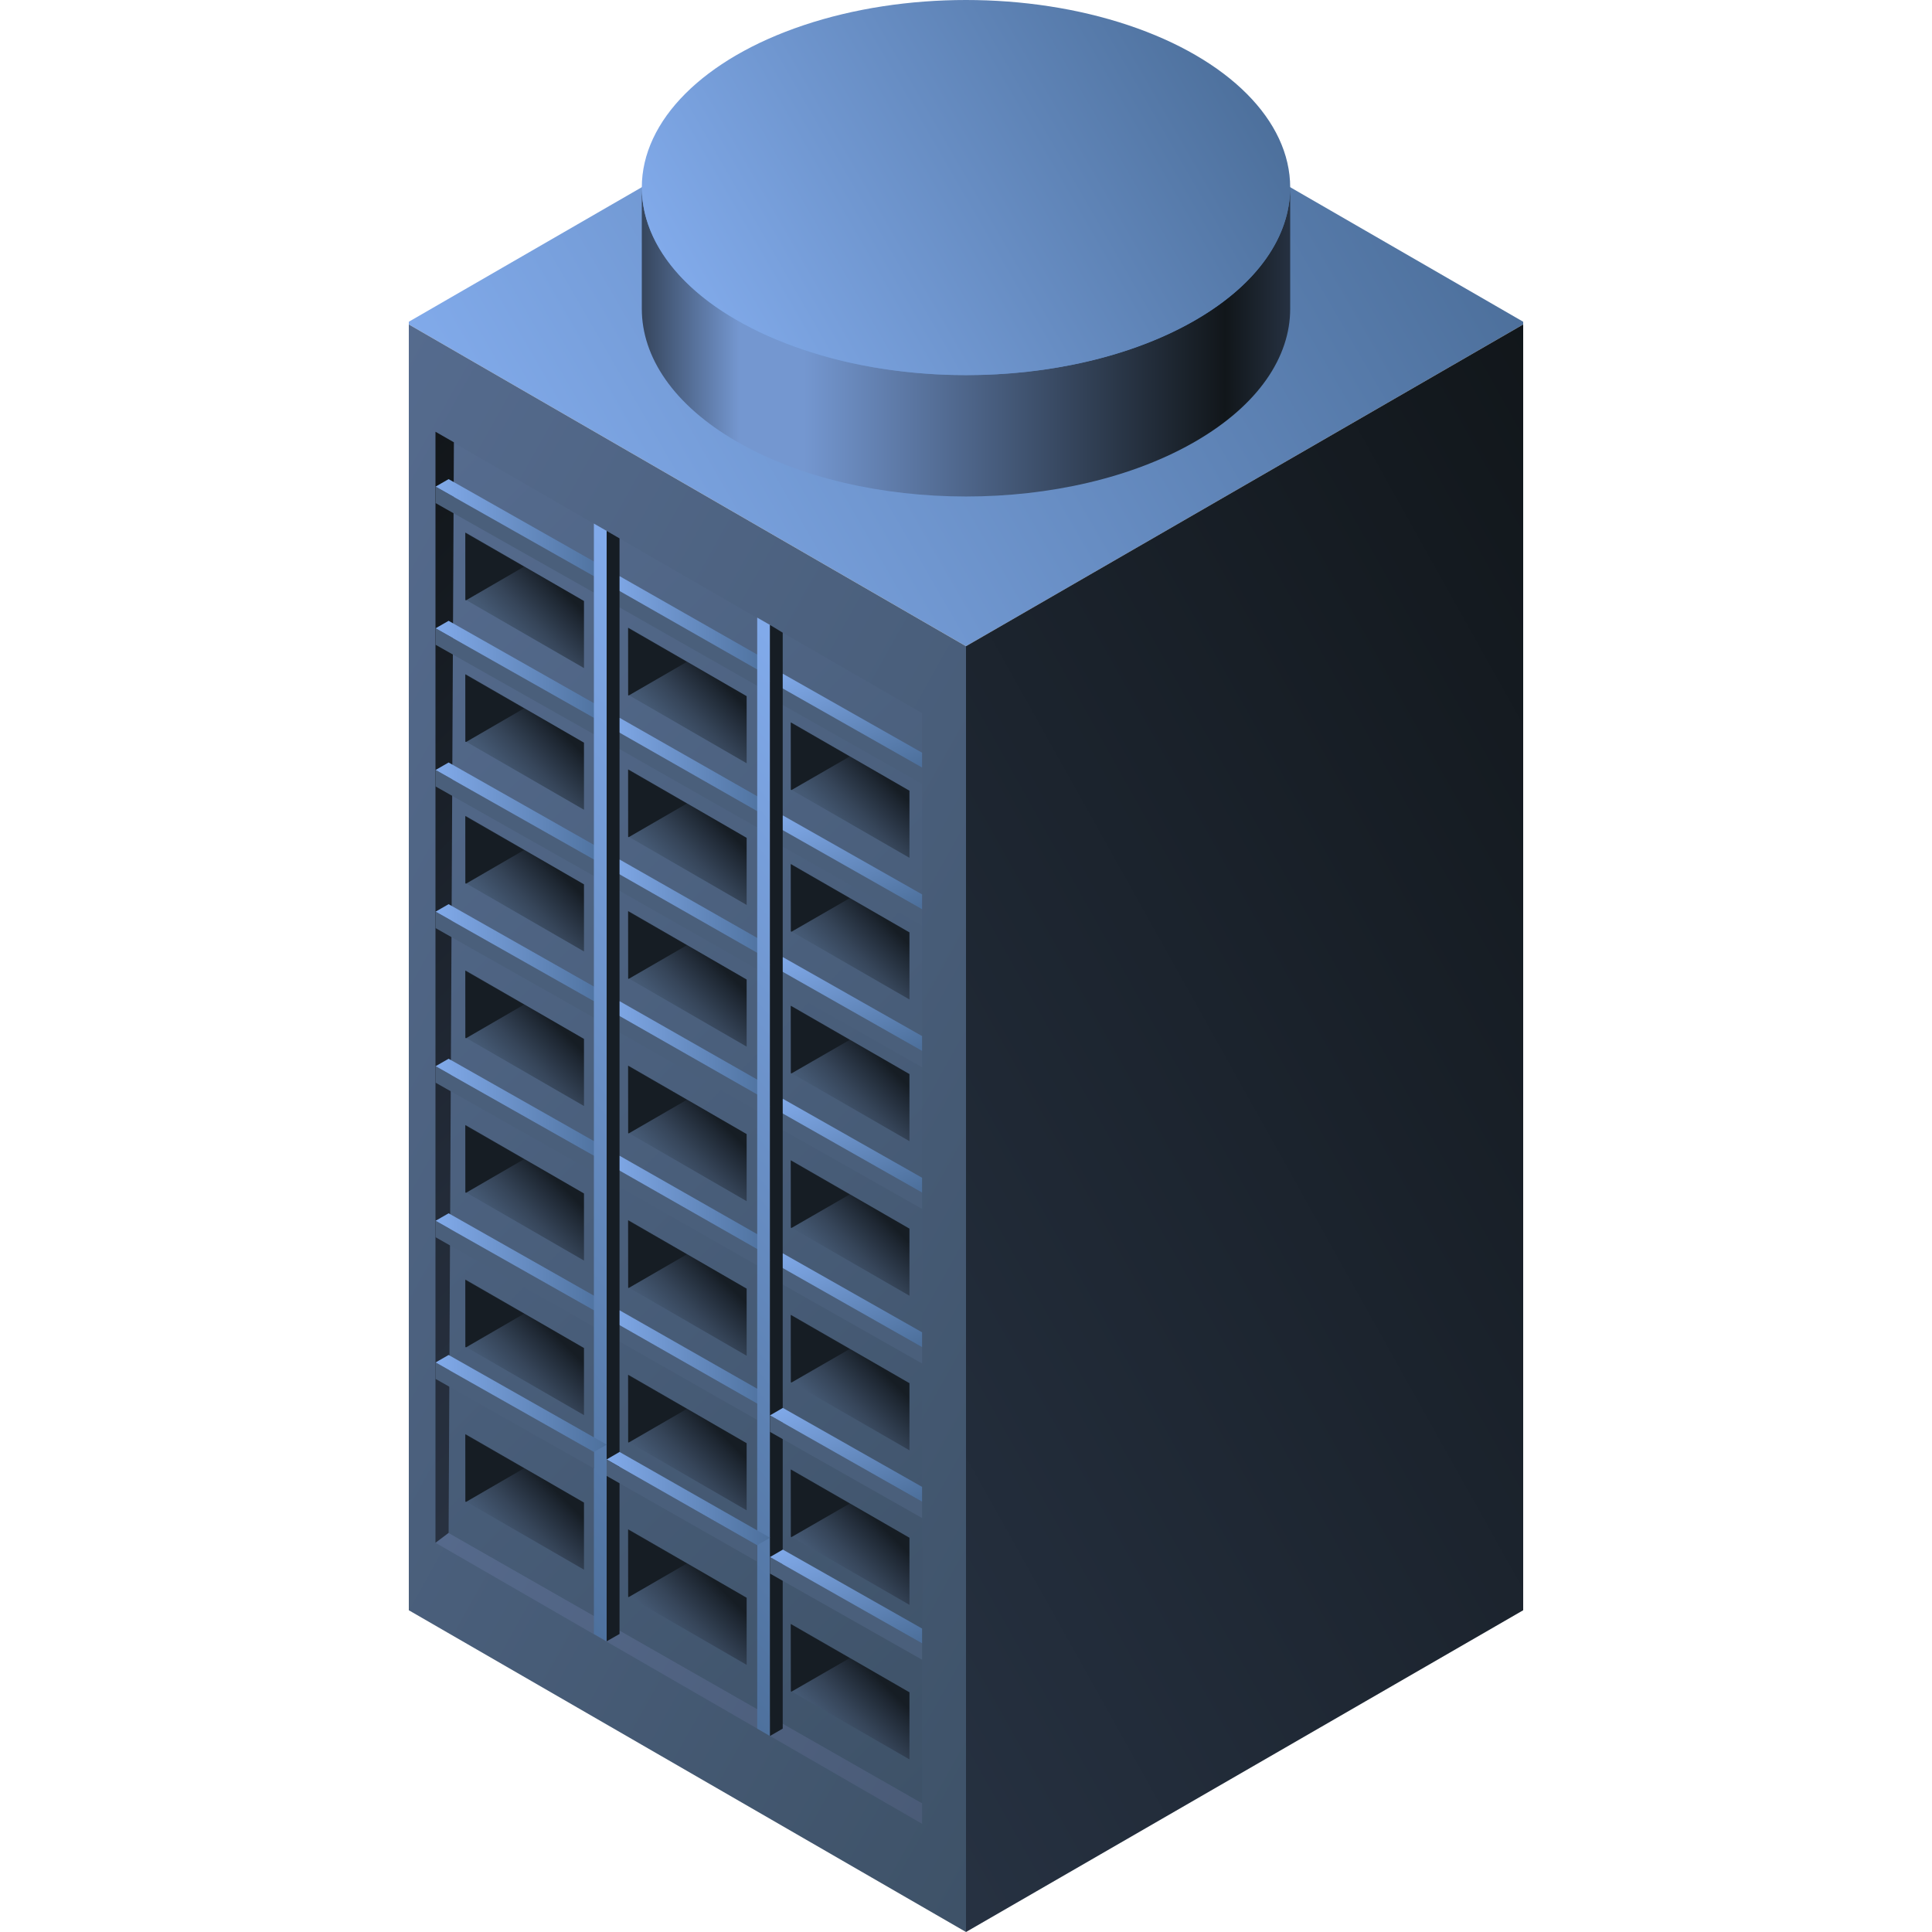 <?xml version="1.0" encoding="UTF-8"?>
<svg id="_图层_2" data-name="图层 2" xmlns="http://www.w3.org/2000/svg" xmlns:xlink="http://www.w3.org/1999/xlink" viewBox="0 0 150 150">
  <defs>
    <style>
      .cls-1 {
        fill: url(#_未命名的渐变_13);
      }

      .cls-1, .cls-2, .cls-3, .cls-4, .cls-5, .cls-6, .cls-7, .cls-8, .cls-9, .cls-10, .cls-11, .cls-12, .cls-13, .cls-14, .cls-15, .cls-16, .cls-17, .cls-18, .cls-19, .cls-20, .cls-21, .cls-22, .cls-23, .cls-24, .cls-25, .cls-26, .cls-27, .cls-28, .cls-29, .cls-30, .cls-31, .cls-32, .cls-33, .cls-34, .cls-35, .cls-36, .cls-37, .cls-38, .cls-39, .cls-40, .cls-41, .cls-42, .cls-43, .cls-44, .cls-45, .cls-46, .cls-47, .cls-48, .cls-49, .cls-50, .cls-51, .cls-52, .cls-53, .cls-54, .cls-55, .cls-56, .cls-57, .cls-58 {
        stroke-width: 0px;
      }

      .cls-2 {
        fill: url(#_未命名的渐变_10);
      }

      .cls-3 {
        fill: url(#_未命名的渐变_21);
      }

      .cls-4, .cls-59 {
        fill: none;
      }

      .cls-5 {
        fill: url(#_未命名的渐变_1827-2);
      }

      .cls-59 {
        stroke: #fff;
        stroke-miterlimit: 10;
        stroke-width: .1px;
      }

      .cls-6 {
        fill: url(#_未命名的渐变_5-15);
      }

      .cls-7 {
        fill: url(#_未命名的渐变_5-17);
      }

      .cls-8 {
        fill: url(#_未命名的渐变_5-18);
      }

      .cls-9 {
        fill: url(#_未命名的渐变_5-14);
      }

      .cls-10 {
        fill: url(#_未命名的渐变_5-19);
      }

      .cls-11 {
        fill: url(#_未命名的渐变_5-10);
      }

      .cls-12 {
        fill: url(#_未命名的渐变_5-13);
      }

      .cls-13 {
        fill: url(#_未命名的渐变_5-21);
      }

      .cls-14 {
        fill: url(#_未命名的渐变_5-11);
      }

      .cls-15 {
        fill: url(#_未命名的渐变_5-12);
      }

      .cls-16 {
        fill: url(#_未命名的渐变_5-16);
      }

      .cls-17 {
        fill: url(#_未命名的渐变_5-20);
      }

      .cls-18 {
        fill: url(#_未命名的渐变_13-7);
      }

      .cls-19 {
        fill: url(#_未命名的渐变_13-6);
      }

      .cls-20 {
        fill: url(#_未命名的渐变_13-5);
      }

      .cls-21 {
        fill: url(#_未命名的渐变_13-3);
      }

      .cls-22 {
        fill: url(#_未命名的渐变_13-2);
      }

      .cls-23 {
        fill: url(#_未命名的渐变_13-9);
      }

      .cls-24 {
        fill: url(#_未命名的渐变_13-4);
      }

      .cls-25 {
        fill: url(#_未命名的渐变_13-8);
      }

      .cls-26 {
        fill: url(#_未命名的渐变_1827);
      }

      .cls-27 {
        fill: url(#_未命名的渐变_16825);
      }

      .cls-28 {
        fill: url(#_未命名的渐变_13-25);
      }

      .cls-29 {
        fill: url(#_未命名的渐变_13-24);
      }

      .cls-30 {
        fill: url(#_未命名的渐变_13-19);
      }

      .cls-31 {
        fill: url(#_未命名的渐变_13-18);
      }

      .cls-32 {
        fill: url(#_未命名的渐变_13-21);
      }

      .cls-33 {
        fill: url(#_未命名的渐变_13-12);
      }

      .cls-34 {
        fill: url(#_未命名的渐变_13-17);
      }

      .cls-35 {
        fill: url(#_未命名的渐变_13-15);
      }

      .cls-36 {
        fill: url(#_未命名的渐变_13-20);
      }

      .cls-37 {
        fill: url(#_未命名的渐变_13-14);
      }

      .cls-38 {
        fill: url(#_未命名的渐变_13-23);
      }

      .cls-39 {
        fill: url(#_未命名的渐变_13-16);
      }

      .cls-40 {
        fill: url(#_未命名的渐变_13-22);
      }

      .cls-41 {
        fill: url(#_未命名的渐变_13-13);
      }

      .cls-42 {
        fill: url(#_未命名的渐变_13-10);
      }

      .cls-43 {
        fill: url(#_未命名的渐变_13-11);
      }

      .cls-44 {
        fill: url(#_新建图案);
        opacity: .1;
      }

      .cls-60 {
        opacity: .2;
      }

      .cls-45 {
        fill: url(#_未命名的渐变_5);
      }

      .cls-47 {
        fill: url(#_未命名的渐变_661);
      }

      .cls-48 {
        fill: url(#_未命名的渐变_5-7);
      }

      .cls-49 {
        fill: url(#_未命名的渐变_5-4);
      }

      .cls-50 {
        fill: url(#_未命名的渐变_5-5);
      }

      .cls-51 {
        fill: url(#_未命名的渐变_5-6);
      }

      .cls-52 {
        fill: url(#_未命名的渐变_5-3);
      }

      .cls-53 {
        fill: url(#_未命名的渐变_5-9);
      }

      .cls-54 {
        fill: url(#_未命名的渐变_5-2);
      }

      .cls-55 {
        fill: url(#_未命名的渐变_5-8);
      }

      .cls-61 {
        opacity: 0;
      }

      .cls-56 {
        fill: #4a5f7b;
      }

      .cls-57 {
        fill: #161d24;
      }

      .cls-58 {
        fill: #000714;
      }
    </style>
    <pattern id="_新建图案" data-name="新建图案" x="0" y="0" width="18.57" height="32.16" patternTransform="translate(449.28 1220.96)" patternUnits="userSpaceOnUse" viewBox="0 0 18.57 32.16">
      <g>
        <rect class="cls-4" x="0" y="0" width="18.57" height="32.16"/>
        <g>
          <g>
            <polyline class="cls-59" points="18.57 21.44 18.57 32.16 18.57 42.88"/>
            <polyline class="cls-59" points="9.29 26.8 18.57 32.16 27.85 37.51 27.85 37.52"/>
            <polyline class="cls-59" points="9.29 37.52 9.29 37.51 18.57 32.16 27.85 26.8"/>
          </g>
          <polygon class="cls-59" points="27.85 37.52 27.85 26.8 18.57 21.44 9.28 26.8 9.28 37.52 18.57 42.88 27.85 37.52"/>
        </g>
        <g>
          <g>
            <polyline class="cls-59" points="0 21.44 0 32.16 0 42.88"/>
            <polyline class="cls-59" points="-9.28 26.8 0 32.16 9.28 37.51 9.28 37.52"/>
            <polyline class="cls-59" points="-9.28 37.52 -9.28 37.51 0 32.16 9.28 26.8"/>
          </g>
          <polygon class="cls-59" points="9.28 37.52 9.28 26.8 0 21.44 -9.28 26.8 -9.28 37.52 0 42.88 9.28 37.52"/>
        </g>
        <g>
          <g>
            <polyline class="cls-59" points="18.57 10.72 27.85 16.08 37.13 21.43 37.13 21.44"/>
            <polyline class="cls-59" points="18.57 21.44 18.57 21.43 27.85 16.08 37.13 10.72"/>
          </g>
          <polygon class="cls-59" points="37.14 21.44 37.14 10.72 27.85 5.36 18.57 10.72 18.57 21.44 27.85 26.8 37.14 21.44"/>
        </g>
        <g>
          <g>
            <polyline class="cls-59" points="9.28 5.36 9.28 16.08 9.28 26.8"/>
            <polyline class="cls-59" points="0 10.72 9.28 16.08 18.56 21.43 18.56 21.44"/>
            <polyline class="cls-59" points="0 21.44 0 21.43 9.28 16.08 18.56 10.72"/>
          </g>
          <polygon class="cls-59" points="18.57 21.44 18.57 10.72 9.28 5.36 0 10.72 0 21.44 9.28 26.8 18.57 21.44"/>
        </g>
        <g>
          <g>
            <polyline class="cls-59" points="-18.56 10.72 -9.28 16.08 0 21.43 0 21.44"/>
            <polyline class="cls-59" points="-18.56 21.44 -18.56 21.43 -9.28 16.08 0 10.72"/>
          </g>
          <polygon class="cls-59" points="0 21.44 0 10.72 -9.28 5.36 -18.57 10.72 -18.57 21.44 -9.28 26.8 0 21.44"/>
        </g>
        <g>
          <g>
            <polyline class="cls-59" points="18.57 -10.72 18.57 0 18.57 10.72"/>
            <polyline class="cls-59" points="9.29 -5.36 18.57 0 27.85 5.35 27.85 5.36"/>
            <polyline class="cls-59" points="9.29 5.36 9.29 5.35 18.57 0 27.85 -5.36"/>
          </g>
          <polygon class="cls-59" points="27.85 5.36 27.85 -5.36 18.57 -10.72 9.28 -5.36 9.28 5.36 18.57 10.72 27.85 5.36"/>
        </g>
        <g>
          <g>
            <polyline class="cls-59" points="0 -10.72 0 0 0 10.72"/>
            <polyline class="cls-59" points="-9.28 -5.36 0 0 9.28 5.35 9.28 5.36"/>
            <polyline class="cls-59" points="-9.28 5.36 -9.28 5.35 0 0 9.28 -5.36"/>
          </g>
          <polygon class="cls-59" points="9.28 5.36 9.28 -5.36 0 -10.72 -9.28 -5.36 -9.28 5.36 0 10.72 9.28 5.36"/>
        </g>
      </g>
    </pattern>
    <linearGradient id="_未命名的渐变_13" data-name="未命名的渐变 13" x1="42.51" y1="43.85" x2="107.49" y2="6.33" gradientUnits="userSpaceOnUse">
      <stop offset="0" stop-color="#81aaea"/>
      <stop offset="1" stop-color="#4d709c"/>
    </linearGradient>
    <linearGradient id="_未命名的渐变_1827" data-name="未命名的渐变 1827" x1="89.62" y1="171.4" x2="17.12" y2="140.75" gradientTransform="translate(0 -99.29) rotate(30) scale(1.15 .87) skewX(23.41)" gradientUnits="userSpaceOnUse">
      <stop offset="0" stop-color="#3e5268"/>
      <stop offset="1" stop-color="#556b8e"/>
    </linearGradient>
    <linearGradient id="_未命名的渐变_10" data-name="未命名的渐变 10" x1="326.77" y1="34.48" x2="254.26" y2="3.84" gradientTransform="translate(387.15 -99.29) rotate(150) scale(1.15 -.87) skewX(23.41)" gradientUnits="userSpaceOnUse">
      <stop offset="0" stop-color="#263141"/>
      <stop offset="1" stop-color="#11161a"/>
    </linearGradient>
    <linearGradient id="_未命名的渐变_661" data-name="未命名的渐变 661" x1="71.94" y1="141" x2="34.15" y2="119.19" gradientUnits="userSpaceOnUse">
      <stop offset="0" stop-color="#4a5b77"/>
      <stop offset="1" stop-color="#55698b"/>
    </linearGradient>
    <linearGradient id="_未命名的渐变_1827-2" data-name="未命名的渐变 1827" x1="88.81" y1="122.78" x2="17.82" y2="51.8" gradientTransform="matrix(1,0,0,1,0,0)" xlink:href="#_未命名的渐变_1827"/>
    <linearGradient id="_未命名的渐变_16825" data-name="未命名的渐变 16825" x1="55.65" y1="98.19" x2="12.39" y2="54.93" gradientUnits="userSpaceOnUse">
      <stop offset="0" stop-color="#283140"/>
      <stop offset=".34" stop-color="#222a37"/>
      <stop offset=".9" stop-color="#14191e"/>
      <stop offset="1" stop-color="#12161a"/>
    </linearGradient>
    <linearGradient id="_未命名的渐变_5" data-name="未命名的渐变 5" x1="39.06" y1="126.25" x2="42.41" y2="118.51" gradientTransform="translate(0 -99.29) rotate(30) scale(1.15 .87) skewX(23.41)" gradientUnits="userSpaceOnUse">
      <stop offset="0" stop-color="#4a5f7b"/>
      <stop offset=".19" stop-color="#445872"/>
      <stop offset=".49" stop-color="#364559"/>
      <stop offset=".88" stop-color="#1e2732"/>
      <stop offset="1" stop-color="#161d24"/>
    </linearGradient>
    <linearGradient id="_未命名的渐变_5-2" data-name="未命名的渐变 5" x1="51.69" y1="126.35" x2="55.05" y2="118.6" xlink:href="#_未命名的渐变_5"/>
    <linearGradient id="_未命名的渐变_5-3" data-name="未命名的渐变 5" x1="64.33" y1="126.39" x2="67.68" y2="118.65" xlink:href="#_未命名的渐变_5"/>
    <linearGradient id="_未命名的渐变_5-4" data-name="未命名的渐变 5" y1="137.25" x2="42.41" y2="129.51" xlink:href="#_未命名的渐变_5"/>
    <linearGradient id="_未命名的渐变_5-5" data-name="未命名的渐变 5" x1="51.69" y1="137.35" x2="55.05" y2="129.6" xlink:href="#_未命名的渐变_5"/>
    <linearGradient id="_未命名的渐变_5-6" data-name="未命名的渐变 5" x1="64.33" y1="137.39" x2="67.68" y2="129.65" xlink:href="#_未命名的渐变_5"/>
    <linearGradient id="_未命名的渐变_5-7" data-name="未命名的渐变 5" x1="39.06" y1="148.25" x2="42.41" y2="140.51" xlink:href="#_未命名的渐变_5"/>
    <linearGradient id="_未命名的渐变_5-8" data-name="未命名的渐变 5" x1="51.69" y1="148.35" x2="55.05" y2="140.6" xlink:href="#_未命名的渐变_5"/>
    <linearGradient id="_未命名的渐变_5-9" data-name="未命名的渐变 5" x1="64.33" y1="148.39" x2="67.68" y2="140.65" xlink:href="#_未命名的渐变_5"/>
    <linearGradient id="_未命名的渐变_5-10" data-name="未命名的渐变 5" x1="39.06" y1="160.25" x2="42.41" y2="152.51" xlink:href="#_未命名的渐变_5"/>
    <linearGradient id="_未命名的渐变_5-11" data-name="未命名的渐变 5" x1="51.69" y1="160.35" x2="55.05" y2="152.6" xlink:href="#_未命名的渐变_5"/>
    <linearGradient id="_未命名的渐变_5-12" data-name="未命名的渐变 5" x1="64.33" y1="160.39" x2="67.68" y2="152.65" xlink:href="#_未命名的渐变_5"/>
    <linearGradient id="_未命名的渐变_5-13" data-name="未命名的渐变 5" y1="172.25" y2="164.51" xlink:href="#_未命名的渐变_5"/>
    <linearGradient id="_未命名的渐变_5-14" data-name="未命名的渐变 5" x1="51.69" y1="172.35" x2="55.05" y2="164.6" xlink:href="#_未命名的渐变_5"/>
    <linearGradient id="_未命名的渐变_5-15" data-name="未命名的渐变 5" x1="64.33" y1="172.39" x2="67.68" y2="164.65" xlink:href="#_未命名的渐变_5"/>
    <linearGradient id="_未命名的渐变_5-16" data-name="未命名的渐变 5" x1="39.06" y1="184.25" x2="42.41" y2="176.51" xlink:href="#_未命名的渐变_5"/>
    <linearGradient id="_未命名的渐变_5-17" data-name="未命名的渐变 5" x1="51.69" y1="184.35" x2="55.05" y2="176.6" xlink:href="#_未命名的渐变_5"/>
    <linearGradient id="_未命名的渐变_5-18" data-name="未命名的渐变 5" x1="64.33" y1="184.39" x2="67.68" y2="176.65" xlink:href="#_未命名的渐变_5"/>
    <linearGradient id="_未命名的渐变_5-19" data-name="未命名的渐变 5" x1="39.06" y1="196.25" x2="42.41" y2="188.51" xlink:href="#_未命名的渐变_5"/>
    <linearGradient id="_未命名的渐变_5-20" data-name="未命名的渐变 5" x1="51.69" y1="196.35" x2="55.05" y2="188.6" xlink:href="#_未命名的渐变_5"/>
    <linearGradient id="_未命名的渐变_5-21" data-name="未命名的渐变 5" x1="64.33" y1="196.39" x2="67.68" y2="188.65" xlink:href="#_未命名的渐变_5"/>
    <linearGradient id="_未命名的渐变_13-2" data-name="未命名的渐变 13" x1="33.82" y1="40.97" x2="47.11" y2="40.97" xlink:href="#_未命名的渐变_13"/>
    <linearGradient id="_未命名的渐变_13-3" data-name="未命名的渐变 13" x1="47.1" y1="48.35" x2="59.79" y2="48.35" xlink:href="#_未命名的渐变_13"/>
    <linearGradient id="_未命名的渐变_13-4" data-name="未命名的渐变 13" x1="1238.98" y1="545.19" x2="1262.65" y2="565.69" gradientTransform="translate(-1473.4 222.67) rotate(-16.1) scale(2.08 .48) skewX(-43)" xlink:href="#_未命名的渐变_13"/>
    <linearGradient id="_未命名的渐变_13-5" data-name="未命名的渐变 13" x1="33.82" y1="51.97" x2="47.11" y2="51.97" xlink:href="#_未命名的渐变_13"/>
    <linearGradient id="_未命名的渐变_13-6" data-name="未命名的渐变 13" x1="47.1" y1="59.35" x2="59.79" y2="59.35" xlink:href="#_未命名的渐变_13"/>
    <linearGradient id="_未命名的渐变_13-7" data-name="未命名的渐变 13" x1="1258.03" y1="567.19" x2="1281.7" y2="587.69" gradientTransform="translate(-1473.4 222.67) rotate(-16.1) scale(2.08 .48) skewX(-43)" xlink:href="#_未命名的渐变_13"/>
    <linearGradient id="_未命名的渐变_13-8" data-name="未命名的渐变 13" x1="33.82" y1="62.97" x2="47.11" y2="62.97" xlink:href="#_未命名的渐变_13"/>
    <linearGradient id="_未命名的渐变_13-9" data-name="未命名的渐变 13" x1="47.1" y1="70.35" x2="59.79" y2="70.35" xlink:href="#_未命名的渐变_13"/>
    <linearGradient id="_未命名的渐变_13-10" data-name="未命名的渐变 13" x1="1277.09" y1="589.19" x2="1300.75" y2="609.69" gradientTransform="translate(-1473.4 222.67) rotate(-16.1) scale(2.08 .48) skewX(-43)" xlink:href="#_未命名的渐变_13"/>
    <linearGradient id="_未命名的渐变_13-11" data-name="未命名的渐变 13" x1="33.82" y1="73.97" x2="47.11" y2="73.97" xlink:href="#_未命名的渐变_13"/>
    <linearGradient id="_未命名的渐变_13-12" data-name="未命名的渐变 13" x1="47.1" y1="81.35" x2="59.79" y2="81.35" xlink:href="#_未命名的渐变_13"/>
    <linearGradient id="_未命名的渐变_13-13" data-name="未命名的渐变 13" x1="1296.14" y1="611.19" x2="1319.81" y2="631.69" gradientTransform="translate(-1473.4 222.67) rotate(-16.1) scale(2.08 .48) skewX(-43)" xlink:href="#_未命名的渐变_13"/>
    <linearGradient id="_未命名的渐变_13-14" data-name="未命名的渐变 13" x1="33.82" y1="85.97" x2="47.11" y2="85.97" xlink:href="#_未命名的渐变_13"/>
    <linearGradient id="_未命名的渐变_13-15" data-name="未命名的渐变 13" x1="47.1" y1="93.35" x2="59.79" y2="93.35" xlink:href="#_未命名的渐变_13"/>
    <linearGradient id="_未命名的渐变_13-16" data-name="未命名的渐变 13" x1="1316.92" y1="635.19" x2="1340.59" y2="655.69" gradientTransform="translate(-1473.4 222.67) rotate(-16.1) scale(2.08 .48) skewX(-43)" xlink:href="#_未命名的渐变_13"/>
    <linearGradient id="_未命名的渐变_13-17" data-name="未命名的渐变 13" x1="33.82" y1="97.97" x2="47.11" y2="97.97" xlink:href="#_未命名的渐变_13"/>
    <linearGradient id="_未命名的渐变_13-18" data-name="未命名的渐变 13" x1="47.1" y1="105.35" x2="59.79" y2="105.35" xlink:href="#_未命名的渐变_13"/>
    <linearGradient id="_未命名的渐变_13-19" data-name="未命名的渐变 13" x1="66.24" y1="125.45" x2="26.97" y2="187.39" gradientTransform="translate(0 -99.29) rotate(30) scale(1.15 .87) skewX(23.41)" xlink:href="#_未命名的渐变_13"/>
    <linearGradient id="_未命名的渐变_13-20" data-name="未命名的渐变 13" x1="78.93" y1="125.44" x2="39.64" y2="187.42" gradientTransform="translate(0 -99.29) rotate(30) scale(1.15 .87) skewX(23.41)" xlink:href="#_未命名的渐变_13"/>
    <linearGradient id="_未命名的渐变_13-21" data-name="未命名的渐变 13" x1="1337.71" y1="659.19" x2="1361.38" y2="679.69" gradientTransform="translate(-1473.4 222.67) rotate(-16.1) scale(2.08 .48) skewX(-43)" xlink:href="#_未命名的渐变_13"/>
    <linearGradient id="_未命名的渐变_13-22" data-name="未命名的渐变 13" x1="33.82" y1="108.97" x2="47.11" y2="108.97" xlink:href="#_未命名的渐变_13"/>
    <linearGradient id="_未命名的渐变_13-23" data-name="未命名的渐变 13" x1="47.1" y1="116.35" x2="59.79" y2="116.35" xlink:href="#_未命名的渐变_13"/>
    <linearGradient id="_未命名的渐变_13-24" data-name="未命名的渐变 13" x1="1356.76" y1="681.19" x2="1380.43" y2="701.69" gradientTransform="translate(-1473.4 222.67) rotate(-16.1) scale(2.08 .48) skewX(-43)" xlink:href="#_未命名的渐变_13"/>
    <linearGradient id="_未命名的渐变_21" data-name="未命名的渐变 21" x1="49.83" y1="26.55" x2="100.17" y2="26.55" gradientUnits="userSpaceOnUse">
      <stop offset="0" stop-color="#35455c"/>
      <stop offset=".15" stop-color="#7497d0"/>
      <stop offset=".25" stop-color="#7497d0"/>
      <stop offset=".9" stop-color="#11161a"/>
      <stop offset="1" stop-color="#263141"/>
    </linearGradient>
    <linearGradient id="_未命名的渐变_13-25" data-name="未命名的渐变 13" x1="461.32" y1="-60.38" x2="473.22" y2="-104.79" gradientTransform="translate(-313.8 -257.45) rotate(45)" xlink:href="#_未命名的渐变_13"/>
  </defs>
  <g id="_图层_2-2" data-name="图层 2">
    <g id="_冷却器" data-name="冷却器">
      <g class="cls-61">
        <rect class="cls-58" y="0" width="150" height="150"/>
        <rect id="_网格" data-name="网格" class="cls-44" y="0" width="150" height="150"/>
      </g>
      <g>
        <g>
          <polygon class="cls-1" points="75 0 31.74 24.98 31.74 25.19 75 50.17 118.26 25.19 118.26 24.98 75 0"/>
          <polygon class="cls-26" points="75 150 31.74 125.02 31.74 25.19 75 50.17 75 150"/>
          <polygon class="cls-2" points="75 150 118.26 125.02 118.26 25.19 75 50.17 75 150"/>
        </g>
        <polygon class="cls-47" points="34.83 119.01 71.59 140 71.59 141.6 33.81 119.78 34.82 119.01 34.83 119.01"/>
        <polygon class="cls-5" points="71.59 140 34.82 119.01 35.24 34.38 71.59 55.37 71.59 140"/>
        <g>
          <polygon class="cls-27" points="35.24 34.34 34.83 119.01 33.81 119.78 33.81 33.52 35.24 34.34"/>
          <g>
            <g>
              <g>
                <polygon class="cls-45" points="45.34 51.87 36.13 46.55 36.13 41.34 45.34 46.66 45.34 51.87"/>
                <polygon class="cls-57" points="40.68 44 36.18 46.61 36.13 46.58 36.13 41.37 36.18 41.4 40.68 44"/>
              </g>
              <g>
                <polygon class="cls-54" points="57.97 59.26 48.77 53.94 48.77 48.73 57.97 54.05 57.97 59.26"/>
                <polygon class="cls-57" points="53.32 51.39 48.81 54 48.77 53.97 48.77 48.76 48.81 48.78 53.32 51.39"/>
              </g>
              <g>
                <polygon class="cls-52" points="70.61 66.6 61.4 61.29 61.4 56.08 70.61 61.39 70.61 66.6"/>
                <polygon class="cls-57" points="65.96 58.74 61.45 61.34 61.4 61.31 61.4 56.1 61.45 56.13 65.96 58.74"/>
              </g>
            </g>
            <g>
              <g>
                <polygon class="cls-49" points="45.34 62.87 36.13 57.55 36.13 52.34 45.34 57.66 45.34 62.87"/>
                <polygon class="cls-57" points="40.68 55 36.18 57.61 36.13 57.58 36.13 52.37 36.18 52.4 40.68 55"/>
              </g>
              <g>
                <polygon class="cls-50" points="57.97 70.26 48.77 64.94 48.77 59.73 57.97 65.05 57.97 70.26"/>
                <polygon class="cls-57" points="53.32 62.39 48.81 65 48.77 64.97 48.77 59.76 48.81 59.78 53.32 62.39"/>
              </g>
              <g>
                <polygon class="cls-51" points="70.61 77.6 61.4 72.29 61.4 67.08 70.61 72.39 70.61 77.6"/>
                <polygon class="cls-57" points="65.96 69.74 61.45 72.34 61.4 72.31 61.4 67.1 61.45 67.13 65.96 69.74"/>
              </g>
            </g>
            <g>
              <g>
                <polygon class="cls-48" points="45.34 73.87 36.13 68.55 36.13 63.34 45.34 68.66 45.34 73.87"/>
                <polygon class="cls-57" points="40.68 66 36.18 68.61 36.13 68.58 36.13 63.37 36.18 63.4 40.68 66"/>
              </g>
              <g>
                <polygon class="cls-55" points="57.97 81.26 48.77 75.94 48.77 70.73 57.97 76.05 57.97 81.26"/>
                <polygon class="cls-57" points="53.32 73.39 48.81 76 48.77 75.97 48.77 70.76 48.81 70.78 53.32 73.39"/>
              </g>
              <g>
                <polygon class="cls-53" points="70.61 88.6 61.4 83.29 61.4 78.08 70.61 83.39 70.61 88.6"/>
                <polygon class="cls-57" points="65.96 80.74 61.45 83.34 61.4 83.31 61.4 78.1 61.45 78.13 65.96 80.74"/>
              </g>
            </g>
            <g>
              <g>
                <polygon class="cls-11" points="45.34 85.87 36.13 80.55 36.13 75.34 45.34 80.66 45.34 85.87"/>
                <polygon class="cls-57" points="40.68 78 36.18 80.61 36.13 80.58 36.13 75.37 36.18 75.4 40.68 78"/>
              </g>
              <g>
                <polygon class="cls-14" points="57.97 93.26 48.77 87.94 48.77 82.73 57.97 88.05 57.97 93.26"/>
                <polygon class="cls-57" points="53.32 85.39 48.81 88 48.77 87.97 48.77 82.76 48.81 82.78 53.32 85.39"/>
              </g>
              <g>
                <polygon class="cls-15" points="70.61 100.6 61.4 95.29 61.4 90.08 70.61 95.39 70.61 100.6"/>
                <polygon class="cls-57" points="65.96 92.74 61.45 95.34 61.4 95.31 61.4 90.1 61.45 90.13 65.96 92.74"/>
              </g>
            </g>
            <g>
              <g>
                <polygon class="cls-12" points="45.34 97.87 36.13 92.55 36.13 87.34 45.34 92.66 45.34 97.87"/>
                <polygon class="cls-57" points="40.68 90 36.18 92.61 36.13 92.58 36.13 87.37 36.18 87.4 40.68 90"/>
              </g>
              <g>
                <polygon class="cls-9" points="57.97 105.26 48.77 99.94 48.77 94.73 57.97 100.05 57.97 105.26"/>
                <polygon class="cls-57" points="53.32 97.39 48.81 100 48.77 99.97 48.77 94.76 48.81 94.78 53.32 97.39"/>
              </g>
              <g>
                <polygon class="cls-6" points="70.61 112.6 61.4 107.29 61.4 102.08 70.61 107.39 70.61 112.6"/>
                <polygon class="cls-57" points="65.96 104.74 61.45 107.34 61.4 107.31 61.4 102.1 61.45 102.13 65.96 104.74"/>
              </g>
            </g>
            <g>
              <g>
                <polygon class="cls-16" points="45.34 109.87 36.13 104.55 36.13 99.34 45.34 104.66 45.34 109.87"/>
                <polygon class="cls-57" points="40.68 102 36.18 104.61 36.13 104.58 36.13 99.37 36.18 99.4 40.68 102"/>
              </g>
              <g>
                <polygon class="cls-7" points="57.97 117.26 48.77 111.94 48.77 106.73 57.97 112.05 57.97 117.26"/>
                <polygon class="cls-57" points="53.32 109.39 48.81 112 48.77 111.97 48.77 106.76 48.81 106.78 53.32 109.39"/>
              </g>
              <g>
                <polygon class="cls-8" points="70.61 124.6 61.4 119.29 61.4 114.08 70.61 119.39 70.61 124.6"/>
                <polygon class="cls-57" points="65.96 116.74 61.45 119.34 61.4 119.31 61.4 114.1 61.45 114.13 65.96 116.74"/>
              </g>
            </g>
            <g>
              <g>
                <polygon class="cls-10" points="45.34 121.87 36.13 116.55 36.13 111.34 45.34 116.66 45.34 121.87"/>
                <polygon class="cls-57" points="40.68 114 36.18 116.61 36.13 116.58 36.13 111.37 36.18 111.4 40.68 114"/>
              </g>
              <g>
                <polygon class="cls-17" points="57.97 129.26 48.77 123.94 48.77 118.73 57.97 124.05 57.97 129.26"/>
                <polygon class="cls-57" points="53.32 121.39 48.81 124 48.77 123.97 48.77 118.76 48.81 118.78 53.32 121.39"/>
              </g>
              <g>
                <polygon class="cls-13" points="70.61 136.6 61.4 131.29 61.4 126.08 70.61 131.39 70.61 136.6"/>
                <polygon class="cls-57" points="65.96 128.74 61.45 131.34 61.4 131.31 61.4 126.1 61.45 126.13 65.96 128.74"/>
              </g>
            </g>
          </g>
          <g>
            <g>
              <polygon class="cls-56" points="46.11 44.73 46.11 46.01 33.82 39.06 33.82 37.78 46.11 44.73"/>
              <polygon class="cls-22" points="47.11 44.16 46.11 44.73 33.82 37.78 34.83 37.2 47.11 44.16"/>
            </g>
            <g>
              <polygon class="cls-56" points="58.78 51.97 58.78 53.24 47.1 46.59 47.1 45.32 58.78 51.97"/>
              <polygon class="cls-21" points="59.79 51.39 58.78 51.97 47.1 45.31 48.1 44.73 59.79 51.39"/>
            </g>
            <g>
              <polygon class="cls-56" points="71.59 59.59 71.59 60.86 59.78 54.17 59.78 52.89 71.59 59.59"/>
              <polygon class="cls-24" points="71.59 59.59 59.78 52.89 60.78 52.31 71.59 58.44 71.59 59.59"/>
            </g>
            <g>
              <polygon class="cls-56" points="46.11 55.73 46.11 57.01 33.82 50.06 33.82 48.78 46.11 55.73"/>
              <polygon class="cls-20" points="47.11 55.16 46.11 55.73 33.82 48.78 34.83 48.2 47.11 55.16"/>
            </g>
            <g>
              <polygon class="cls-56" points="58.78 62.97 58.78 64.24 47.1 57.59 47.1 56.32 58.78 62.97"/>
              <polygon class="cls-19" points="59.79 62.39 58.78 62.97 47.1 56.31 48.1 55.73 59.79 62.39"/>
            </g>
            <g>
              <polygon class="cls-56" points="71.59 70.59 71.59 71.86 59.78 65.17 59.78 63.89 71.59 70.59"/>
              <polygon class="cls-18" points="71.59 70.59 59.78 63.89 60.78 63.31 71.59 69.44 71.59 70.59"/>
            </g>
            <g>
              <polygon class="cls-56" points="46.11 66.73 46.11 68.01 33.82 61.06 33.82 59.78 46.11 66.73"/>
              <polygon class="cls-25" points="47.11 66.16 46.11 66.73 33.82 59.78 34.83 59.2 47.11 66.16"/>
            </g>
            <g>
              <polygon class="cls-56" points="58.78 73.97 58.78 75.24 47.1 68.59 47.1 67.32 58.78 73.97"/>
              <polygon class="cls-23" points="59.79 73.39 58.78 73.97 47.1 67.31 48.1 66.73 59.79 73.39"/>
            </g>
            <g>
              <polygon class="cls-56" points="71.59 81.59 71.59 82.86 59.78 76.17 59.78 74.89 71.59 81.59"/>
              <polygon class="cls-42" points="71.59 81.59 59.78 74.89 60.78 74.31 71.59 80.44 71.59 81.59"/>
            </g>
            <g>
              <polygon class="cls-56" points="46.11 77.73 46.11 79.01 33.82 72.06 33.82 70.78 46.11 77.73"/>
              <polygon class="cls-43" points="47.11 77.16 46.11 77.73 33.82 70.78 34.83 70.2 47.11 77.16"/>
            </g>
            <g>
              <polygon class="cls-56" points="58.78 84.97 58.78 86.24 47.1 79.59 47.1 78.32 58.78 84.97"/>
              <polygon class="cls-33" points="59.79 84.39 58.78 84.97 47.1 78.31 48.1 77.73 59.79 84.39"/>
            </g>
            <g>
              <polygon class="cls-56" points="71.59 92.59 71.59 93.86 59.78 87.17 59.78 85.89 71.59 92.59"/>
              <polygon class="cls-41" points="71.59 92.59 59.78 85.89 60.78 85.31 71.59 91.44 71.59 92.59"/>
            </g>
            <g>
              <polygon class="cls-56" points="46.11 89.73 46.11 91.01 33.82 84.06 33.82 82.78 46.11 89.73"/>
              <polygon class="cls-37" points="47.11 89.16 46.11 89.73 33.82 82.78 34.83 82.2 47.11 89.16"/>
            </g>
            <g>
              <polygon class="cls-56" points="58.78 96.97 58.78 98.24 47.1 91.59 47.1 90.32 58.78 96.97"/>
              <polygon class="cls-35" points="59.79 96.39 58.78 96.97 47.1 90.31 48.1 89.73 59.79 96.39"/>
            </g>
            <g>
              <polygon class="cls-56" points="71.59 104.59 71.59 105.86 59.78 99.17 59.78 97.89 71.59 104.59"/>
              <polygon class="cls-39" points="71.59 104.59 59.78 97.89 60.78 97.31 71.59 103.44 71.59 104.59"/>
            </g>
            <g>
              <polygon class="cls-56" points="46.11 101.73 46.11 103.01 33.82 96.06 33.82 94.78 46.11 101.73"/>
              <polygon class="cls-34" points="47.11 101.16 46.11 101.73 33.82 94.78 34.83 94.2 47.11 101.16"/>
            </g>
            <g>
              <polygon class="cls-56" points="58.78 108.97 58.78 110.24 47.1 103.59 47.1 102.32 58.78 108.97"/>
              <polygon class="cls-31" points="59.79 108.39 58.78 108.97 47.1 102.31 48.1 101.73 59.79 108.39"/>
            </g>
            <g>
              <polygon class="cls-30" points="47.1 127.43 46.11 126.86 46.11 40.65 47.1 41.22 47.1 127.43"/>
              <polygon class="cls-57" points="47.1 127.43 48.1 126.86 48.1 41.8 47.1 41.22 47.1 127.43"/>
            </g>
            <g>
              <polygon class="cls-36" points="59.78 134.78 58.79 134.21 58.79 47.95 59.78 48.52 59.78 134.78"/>
              <polygon class="cls-57" points="59.78 134.78 60.77 134.21 60.77 49.12 59.78 48.52 59.78 134.78"/>
            </g>
            <g>
              <polygon class="cls-56" points="71.59 116.59 71.59 117.86 59.78 111.17 59.78 109.89 71.59 116.59"/>
              <polygon class="cls-32" points="71.59 116.59 59.78 109.89 60.78 109.31 71.59 115.44 71.59 116.59"/>
            </g>
            <g>
              <polygon class="cls-56" points="46.11 112.73 46.11 114.01 33.82 107.06 33.82 105.78 46.11 112.73"/>
              <polygon class="cls-40" points="47.11 112.16 46.11 112.73 33.82 105.78 34.83 105.2 47.11 112.16"/>
            </g>
            <g>
              <polygon class="cls-56" points="58.78 119.97 58.78 121.24 47.1 114.59 47.1 113.32 58.78 119.97"/>
              <polygon class="cls-38" points="59.79 119.39 58.78 119.97 47.1 113.31 48.1 112.73 59.79 119.39"/>
            </g>
            <g>
              <polygon class="cls-56" points="71.59 127.59 71.59 128.86 59.78 122.17 59.78 120.89 71.59 127.59"/>
              <polygon class="cls-29" points="71.59 127.59 59.78 120.89 60.78 120.31 71.59 126.44 71.59 127.59"/>
            </g>
          </g>
        </g>
        <g>
          <path class="cls-3" d="m100.17,14.56v9.42c0,3.73-2.46,7.46-7.37,10.3-9.83,5.69-25.77,5.69-35.6,0-4.92-2.84-7.37-6.57-7.37-10.3v-9.42c0,3.73,2.45,7.46,7.37,10.3,9.83,5.69,25.77,5.69,35.6,0,4.92-2.84,7.37-6.57,7.37-10.3Z"/>
          <ellipse class="cls-28" cx="75" cy="14.56" rx="25.17" ry="14.56"/>
        </g>
      </g>

    </g>
  </g>
</svg>